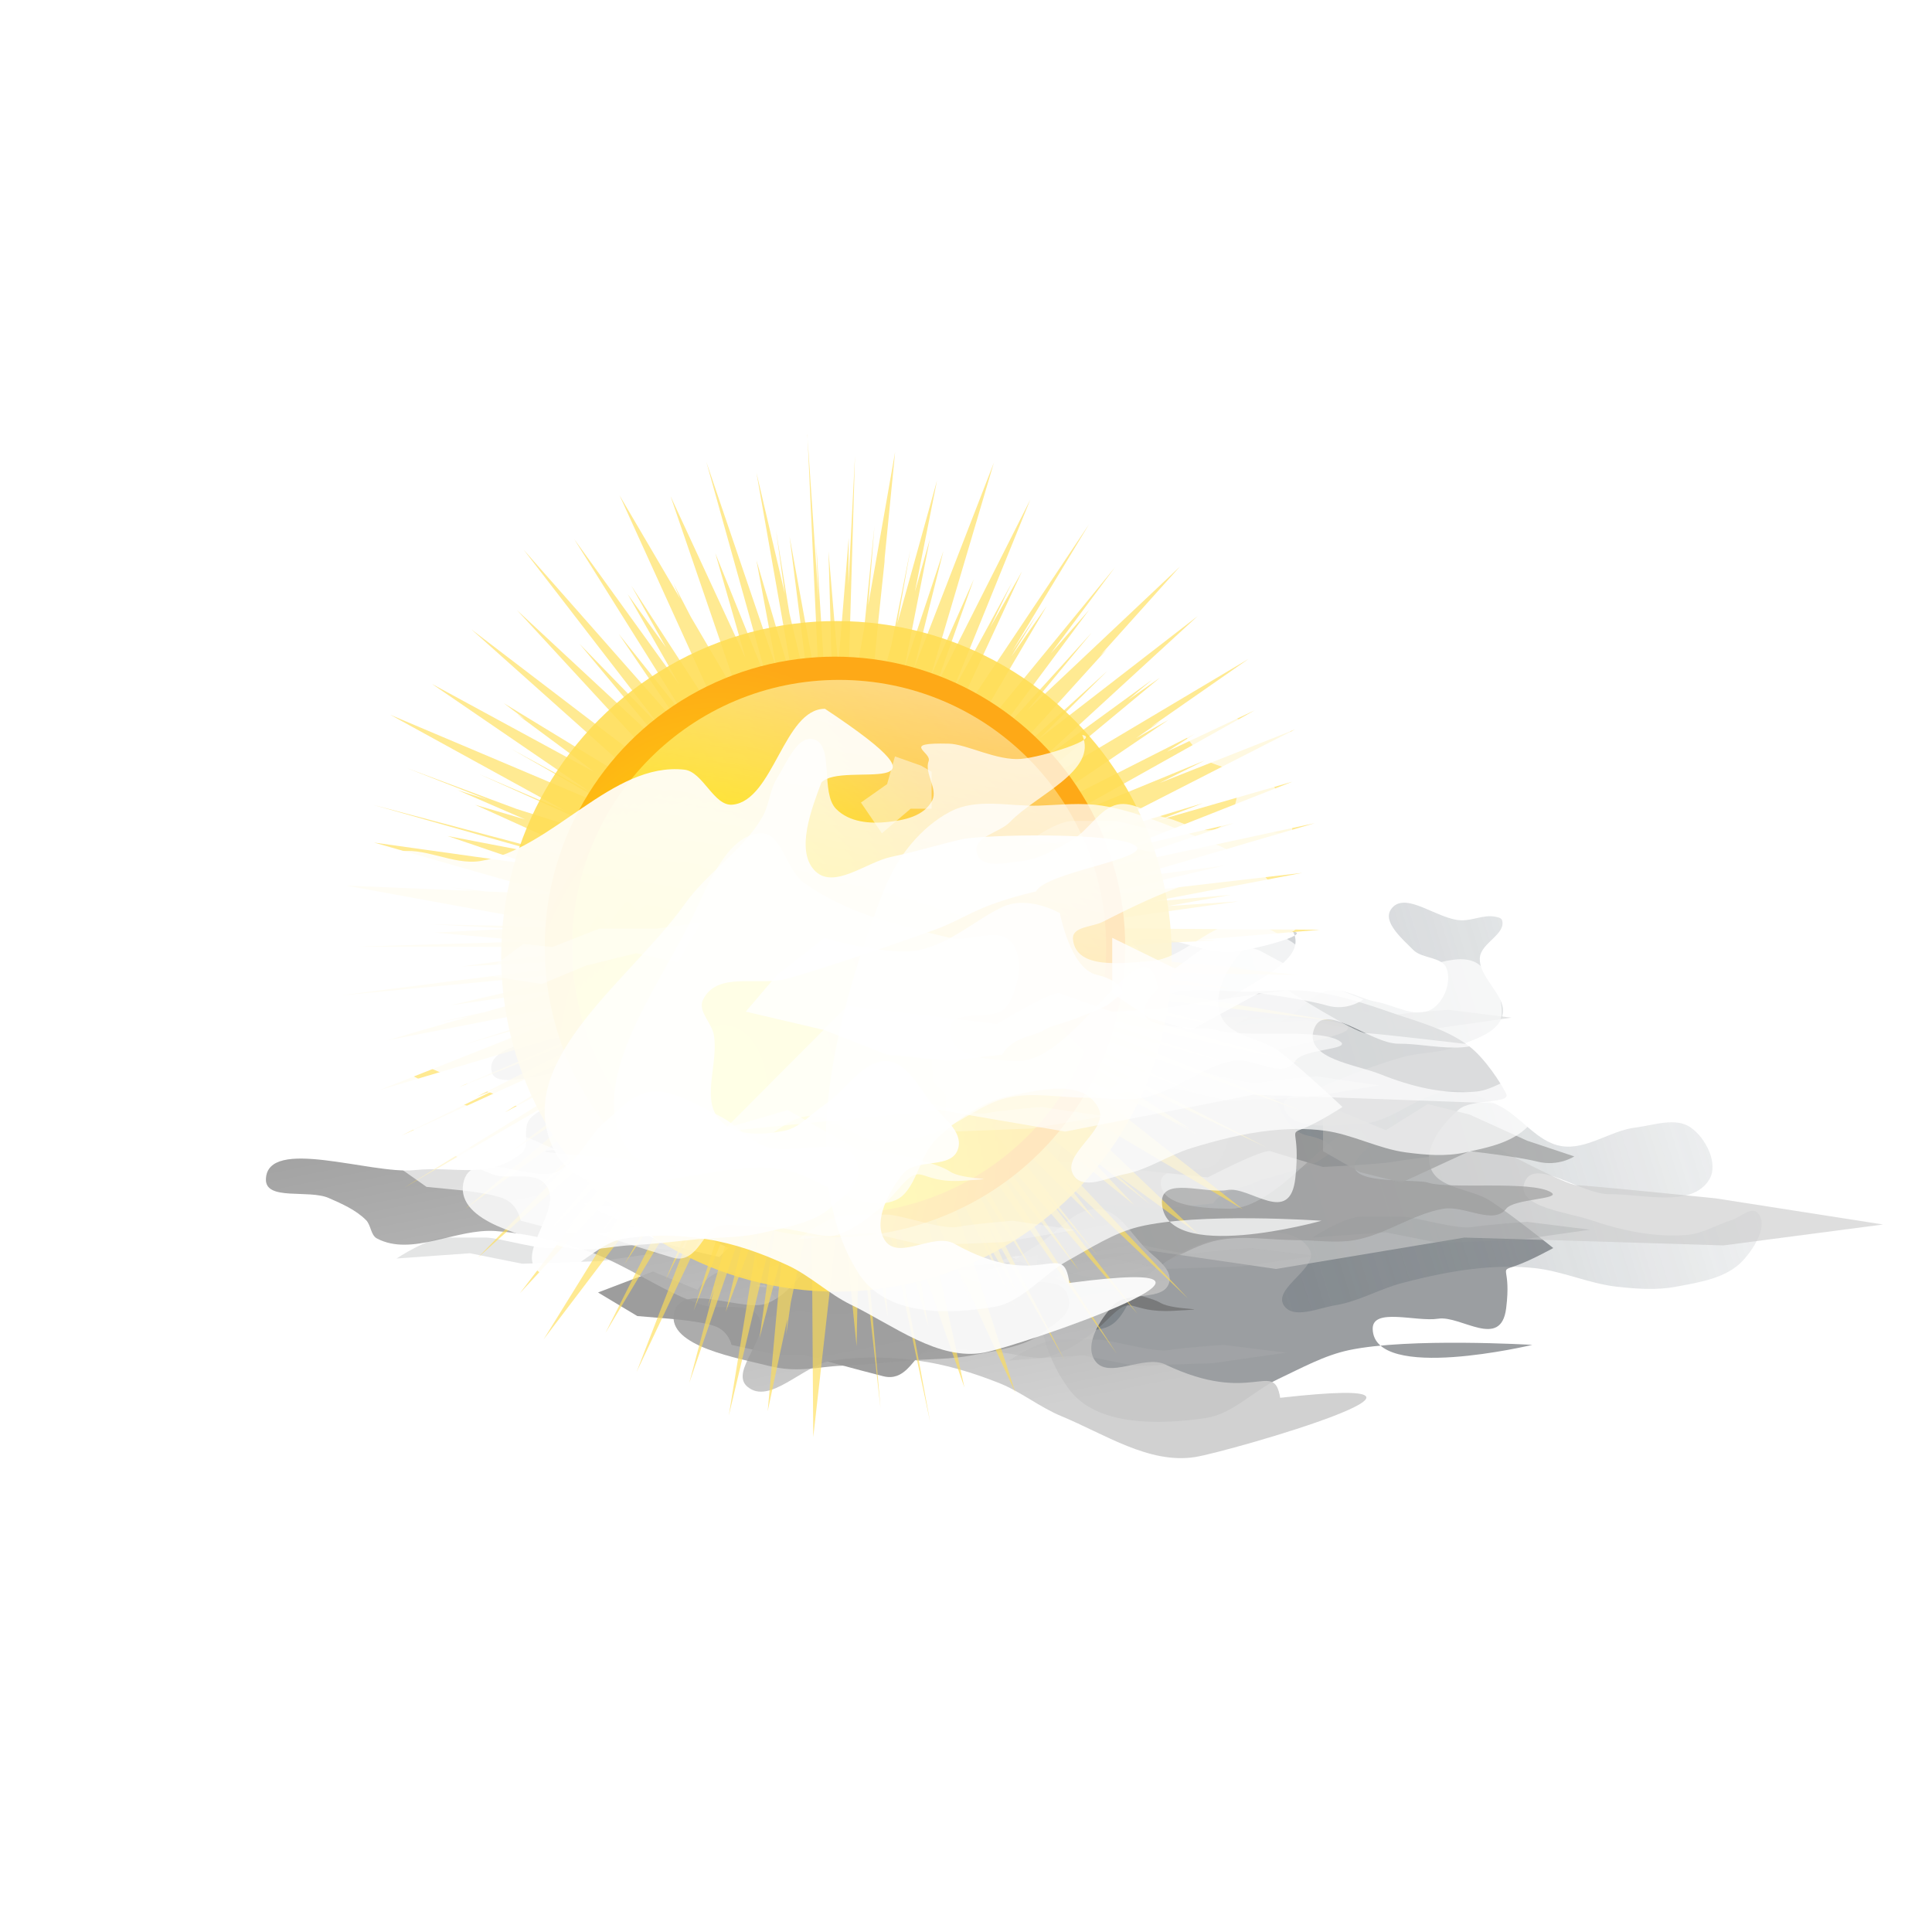 <?xml version="1.0" encoding="UTF-8" standalone="no"?>
<!-- Created with Inkscape (http://www.inkscape.org/) -->

<svg
   version="1.1"
   id="svg1"
   xml:space="preserve"
   width="110"
   height="110"
   xmlns:inkscape="http://www.inkscape.org/namespaces/inkscape"
   xmlns:sodipodi="http://sodipodi.sourceforge.net/DTD/sodipodi-0.dtd"
   xmlns:xlink="http://www.w3.org/1999/xlink"
   xmlns="http://www.w3.org/2000/svg"
   xmlns:svg="http://www.w3.org/2000/svg"><defs
     id="defs1"><filter
       id="filter6242"
       height="1.211"
       width="1.176"
       color-interpolation-filters="sRGB"
       y="-0.105"
       x="-0.088"
       inkscape:collect="always"><feGaussianBlur
         id="feGaussianBlur6244"
         stdDeviation="1.831"
         inkscape:collect="always" /></filter><linearGradient
       inkscape:collect="always"
       xlink:href="#linearGradient11195"
       id="linearGradient3945"
       gradientUnits="userSpaceOnUse"
       gradientTransform="translate(89.602,-96.747)"
       x1="-788.48"
       y1="502.75"
       x2="-652.09"
       y2="460.25" /><linearGradient
       id="linearGradient11195"
       y2="460.25"
       gradientUnits="userSpaceOnUse"
       x2="-652.09"
       gradientTransform="translate(89.602,-96.747)"
       y1="502.75"
       x1="-788.48"
       inkscape:collect="always"><stop
         id="stop4166"
         style="stop-color:#57646d"
         offset="0" /><stop
         id="stop4168"
         style="stop-color:#57646d;stop-opacity:0"
         offset="1" /></linearGradient><filter
       id="filter4184"
       inkscape:collect="always"
       color-interpolation-filters="sRGB"
       x="-0.026"
       y="-0.06"
       width="1.051"
       height="1.121"><feGaussianBlur
         id="feGaussianBlur4186"
         stdDeviation="1.037"
         inkscape:collect="always" /></filter><filter
       id="filter6014"
       height="1.365"
       width="1.13"
       color-interpolation-filters="sRGB"
       y="-0.183"
       x="-0.065"
       inkscape:collect="always"><feGaussianBlur
         id="feGaussianBlur6016"
         stdDeviation="0.987"
         inkscape:collect="always" /></filter><filter
       id="filter6032"
       height="1.274"
       width="1.058"
       color-interpolation-filters="sRGB"
       y="-0.137"
       x="-0.029"
       inkscape:collect="always"><feGaussianBlur
         id="feGaussianBlur6034"
         stdDeviation="0.697"
         inkscape:collect="always" /></filter><filter
       id="filter6268"
       height="1.64"
       width="1.081"
       color-interpolation-filters="sRGB"
       y="-0.32"
       x="-0.041"
       inkscape:collect="always"><feGaussianBlur
         id="feGaussianBlur6270"
         stdDeviation="1.549"
         inkscape:collect="always" /></filter><filter
       id="filter4261"
       height="1.287"
       width="1.112"
       color-interpolation-filters="sRGB"
       y="-0.144"
       x="-0.056"
       inkscape:collect="always"><feGaussianBlur
         id="feGaussianBlur4263"
         stdDeviation="1.635"
         inkscape:collect="always" /></filter><linearGradient
       inkscape:collect="always"
       xlink:href="#linearGradient11197"
       id="linearGradient3947"
       gradientUnits="userSpaceOnUse"
       gradientTransform="translate(401.03,131.82)"
       x1="-1055.3"
       y1="282.49"
       x2="-1066.5"
       y2="226.34" /><linearGradient
       id="linearGradient11197"
       y2="226.34"
       gradientUnits="userSpaceOnUse"
       x2="-1066.5"
       gradientTransform="translate(401.03,131.82)"
       y1="282.49"
       x1="-1055.3"
       inkscape:collect="always"><stop
         id="stop5874"
         style="stop-color:#ccc"
         offset="0" /><stop
         id="stop5876"
         style="stop-color:gray"
         offset="1" /></linearGradient><filter
       id="filter4210"
       inkscape:collect="always"
       color-interpolation-filters="sRGB"
       x="-0.043"
       y="-0.085"
       width="1.085"
       height="1.171"><feGaussianBlur
         id="feGaussianBlur4212"
         stdDeviation="1.886"
         inkscape:collect="always" /></filter><filter
       id="filter4331"
       height="1.709"
       width="1.241"
       color-interpolation-filters="sRGB"
       y="-0.354"
       x="-0.121"
       inkscape:collect="always"><feGaussianBlur
         id="feGaussianBlur4333"
         stdDeviation="1.919"
         inkscape:collect="always" /></filter><filter
       id="filter5968"
       height="1.857"
       width="1.268"
       color-interpolation-filters="sRGB"
       y="-0.428"
       x="-0.134"
       inkscape:collect="always"><feGaussianBlur
         id="feGaussianBlur5970"
         stdDeviation="1.352"
         inkscape:collect="always" /></filter><filter
       id="filter6074"
       height="1.696"
       width="1.066"
       color-interpolation-filters="sRGB"
       y="-0.348"
       x="-0.033"
       inkscape:collect="always"><feGaussianBlur
         id="feGaussianBlur6076"
         stdDeviation="0.366"
         inkscape:collect="always" /></filter><filter
       id="filter6192"
       height="1.599"
       width="1.555"
       color-interpolation-filters="sRGB"
       y="-0.3"
       x="-0.277"
       inkscape:collect="always"><feGaussianBlur
         id="feGaussianBlur6194"
         stdDeviation="0.788"
         inkscape:collect="always" /></filter><filter
       id="filter1"
       height="1.696"
       width="1.066"
       color-interpolation-filters="sRGB"
       y="-0.348"
       x="-0.033"
       inkscape:collect="always"><feGaussianBlur
         id="feGaussianBlur1"
         stdDeviation="0.366"
         inkscape:collect="always" /></filter><filter
       id="filter2"
       height="1.696"
       width="1.066"
       color-interpolation-filters="sRGB"
       y="-0.348"
       x="-0.033"
       inkscape:collect="always"><feGaussianBlur
         id="feGaussianBlur2"
         stdDeviation="0.366"
         inkscape:collect="always" /></filter><filter
       id="filter3"
       height="1.696"
       width="1.066"
       color-interpolation-filters="sRGB"
       y="-0.348"
       x="-0.033"
       inkscape:collect="always"><feGaussianBlur
         id="feGaussianBlur3"
         stdDeviation="0.366"
         inkscape:collect="always" /></filter><filter
       id="filter4"
       height="1.696"
       width="1.066"
       color-interpolation-filters="sRGB"
       y="-0.348"
       x="-0.033"
       inkscape:collect="always"><feGaussianBlur
         id="feGaussianBlur4"
         stdDeviation="0.366"
         inkscape:collect="always" /></filter><filter
       id="filter6354"
       height="1.936"
       width="1.223"
       color-interpolation-filters="sRGB"
       y="-0.468"
       x="-0.111"
       inkscape:collect="always"><feGaussianBlur
         id="feGaussianBlur6356"
         stdDeviation="0.985"
         inkscape:collect="always" /></filter><filter
       id="filter3946"
       inkscape:collect="always"
       color-interpolation-filters="sRGB"
       x="-0.012"
       y="-0.012"
       width="1.024"
       height="1.024"><feGaussianBlur
         id="feGaussianBlur3948"
         stdDeviation="0.98"
         inkscape:collect="always" /></filter><filter
       id="filter6874"
       inkscape:collect="always"
       color-interpolation-filters="sRGB"
       x="-0.072"
       y="-0.072"
       width="1.144"
       height="1.144"><feGaussianBlur
         id="feGaussianBlur6876"
         stdDeviation="3.03"
         inkscape:collect="always" /></filter><radialGradient
       id="radialGradient3888"
       xlink:href="#radialGradient11229"
       gradientUnits="userSpaceOnUse"
       cy="341.26"
       cx="115.06"
       gradientTransform="matrix(0.999,-0.039,0.057,1.467,-19.219,-154.83)"
       r="50.508"
       inkscape:collect="always" /><radialGradient
       id="radialGradient11229"
       gradientUnits="userSpaceOnUse"
       cy="341.26"
       cx="115.06"
       gradientTransform="matrix(0.999,-0.039,0.057,1.467,-19.219,-154.83)"
       r="50.508"
       inkscape:collect="always"><stop
         id="stop3876"
         style="stop-color:yellow"
         offset="0" /><stop
         id="stop3874"
         style="stop-color:#fea917"
         offset="1" /></radialGradient><linearGradient
       id="linearGradient3890"
       y2="268.06"
       xlink:href="#linearGradient11231"
       gradientUnits="userSpaceOnUse"
       x2="183.11"
       y1="386.07"
       x1="63.077"
       inkscape:collect="always" /><linearGradient
       id="linearGradient11231"
       y2="268.06"
       gradientUnits="userSpaceOnUse"
       y1="386.07"
       x2="183.11"
       x1="63.077"
       inkscape:collect="always"><stop
         id="stop3884"
         style="stop-color:yellow"
         offset="0" /><stop
         id="stop3886"
         style="stop-color:yellow;stop-opacity:0"
         offset="1" /></linearGradient><filter
       id="filter3868"
       inkscape:collect="always"
       color-interpolation-filters="sRGB"
       x="-0.048"
       y="-0.048"
       width="1.096"
       height="1.096"><feGaussianBlur
         id="feGaussianBlur3870"
         stdDeviation="2.02"
         inkscape:collect="always" /></filter><linearGradient
       id="linearGradient11233"
       y2="313.87"
       xlink:href="#linearGradient9382"
       gradientUnits="userSpaceOnUse"
       x2="124.3"
       y1="208.28"
       x1="142.85"
       inkscape:collect="always" /><linearGradient
       id="linearGradient9382"
       inkscape:collect="always"><stop
         id="stop9384"
         style="stop-color:white"
         offset="0" /><stop
         id="stop9386"
         style="stop-color:white;stop-opacity:0"
         offset="1" /></linearGradient><filter
       id="filter5"
       height="1.211"
       width="1.176"
       color-interpolation-filters="sRGB"
       y="-0.105"
       x="-0.088"
       inkscape:collect="always"><feGaussianBlur
         id="feGaussianBlur5"
         stdDeviation="1.831"
         inkscape:collect="always" /></filter><filter
       id="filter6"
       inkscape:collect="always"
       color-interpolation-filters="sRGB"
       x="-0.026"
       y="-0.06"
       width="1.051"
       height="1.121"><feGaussianBlur
         id="feGaussianBlur6"
         stdDeviation="1.037"
         inkscape:collect="always" /></filter><filter
       id="filter7"
       height="1.365"
       width="1.13"
       color-interpolation-filters="sRGB"
       y="-0.183"
       x="-0.065"
       inkscape:collect="always"><feGaussianBlur
         id="feGaussianBlur7"
         stdDeviation="0.987"
         inkscape:collect="always" /></filter><filter
       id="filter8"
       height="1.274"
       width="1.058"
       color-interpolation-filters="sRGB"
       y="-0.137"
       x="-0.029"
       inkscape:collect="always"><feGaussianBlur
         id="feGaussianBlur8"
         stdDeviation="0.697"
         inkscape:collect="always" /></filter><filter
       id="filter9"
       height="1.64"
       width="1.081"
       color-interpolation-filters="sRGB"
       y="-0.32"
       x="-0.041"
       inkscape:collect="always"><feGaussianBlur
         id="feGaussianBlur9"
         stdDeviation="1.549"
         inkscape:collect="always" /></filter><filter
       id="filter10"
       height="1.287"
       width="1.112"
       color-interpolation-filters="sRGB"
       y="-0.144"
       x="-0.056"
       inkscape:collect="always"><feGaussianBlur
         id="feGaussianBlur10"
         stdDeviation="1.635"
         inkscape:collect="always" /></filter><filter
       id="filter11"
       inkscape:collect="always"
       color-interpolation-filters="sRGB"
       x="-0.043"
       y="-0.085"
       width="1.085"
       height="1.171"><feGaussianBlur
         id="feGaussianBlur11"
         stdDeviation="1.886"
         inkscape:collect="always" /></filter><filter
       id="filter12"
       height="1.709"
       width="1.241"
       color-interpolation-filters="sRGB"
       y="-0.354"
       x="-0.121"
       inkscape:collect="always"><feGaussianBlur
         id="feGaussianBlur12"
         stdDeviation="1.919"
         inkscape:collect="always" /></filter><filter
       id="filter13"
       height="1.857"
       width="1.268"
       color-interpolation-filters="sRGB"
       y="-0.428"
       x="-0.134"
       inkscape:collect="always"><feGaussianBlur
         id="feGaussianBlur13"
         stdDeviation="1.352"
         inkscape:collect="always" /></filter><filter
       id="filter14"
       height="1.696"
       width="1.066"
       color-interpolation-filters="sRGB"
       y="-0.348"
       x="-0.033"
       inkscape:collect="always"><feGaussianBlur
         id="feGaussianBlur14"
         stdDeviation="0.366"
         inkscape:collect="always" /></filter><filter
       id="filter15"
       height="1.599"
       width="1.555"
       color-interpolation-filters="sRGB"
       y="-0.3"
       x="-0.277"
       inkscape:collect="always"><feGaussianBlur
         id="feGaussianBlur15"
         stdDeviation="0.788"
         inkscape:collect="always" /></filter><filter
       id="filter16"
       height="1.696"
       width="1.066"
       color-interpolation-filters="sRGB"
       y="-0.348"
       x="-0.033"
       inkscape:collect="always"><feGaussianBlur
         id="feGaussianBlur16"
         stdDeviation="0.366"
         inkscape:collect="always" /></filter><filter
       id="filter17"
       height="1.696"
       width="1.066"
       color-interpolation-filters="sRGB"
       y="-0.348"
       x="-0.033"
       inkscape:collect="always"><feGaussianBlur
         id="feGaussianBlur17"
         stdDeviation="0.366"
         inkscape:collect="always" /></filter><filter
       id="filter18"
       height="1.696"
       width="1.066"
       color-interpolation-filters="sRGB"
       y="-0.348"
       x="-0.033"
       inkscape:collect="always"><feGaussianBlur
         id="feGaussianBlur18"
         stdDeviation="0.366"
         inkscape:collect="always" /></filter><filter
       id="filter19"
       height="1.696"
       width="1.066"
       color-interpolation-filters="sRGB"
       y="-0.348"
       x="-0.033"
       inkscape:collect="always"><feGaussianBlur
         id="feGaussianBlur19"
         stdDeviation="0.366"
         inkscape:collect="always" /></filter><filter
       id="filter20"
       height="1.936"
       width="1.223"
       color-interpolation-filters="sRGB"
       y="-0.468"
       x="-0.111"
       inkscape:collect="always"><feGaussianBlur
         id="feGaussianBlur20"
         stdDeviation="0.985"
         inkscape:collect="always" /></filter></defs><sodipodi:namedview
     id="namedview1"
     pagecolor="#ffffff"
     bordercolor="#999999"
     borderopacity="1"
     inkscape:showpageshadow="2"
     inkscape:pageopacity="0"
     inkscape:pagecheckerboard="0"
     inkscape:deskcolor="#d1d1d1" /><inkscape:clipboard
     style="font-variation-settings:normal;opacity:1;vector-effect:none;fill:#000000;fill-opacity:1;stroke-width:1;stroke-linecap:butt;stroke-linejoin:miter;stroke-miterlimit:4;stroke-dasharray:none;stroke-dashoffset:0;stroke-opacity:1;-inkscape-stroke:none;stop-color:#000000;stop-opacity:1"
     min="415.163,272.132"
     max="525.163,382.132"
     geom-min="415.163,272.132"
     geom-max="525.163,382.132" /><g
     id="layer1"
     transform="translate(-403.72,-258.78)"><g
       id="cloudy"><rect
         id="rect6731"
         style="color:#000000;opacity:0;stroke-width:6.8"
         height="110"
         width="110"
         y="258.78"
         x="403.72" /><g
         id="g5876"
         transform="matrix(0.59,0,0,0.59,359.3,58.973)"><g
           id="g5758"
           transform="translate(818.14,62.571)"><path
             id="path5760"
             inkscape:connector-curvature="0"
             sodipodi:nodetypes="aaaacaasscaaasaaaaaaa"
             style="opacity:0.85;fill:#76797e;filter:url(#filter6242)"
             d="m -639.68,410.16 c 2.676,3.585 8.703,3.41 13.132,2.778 2.647,-0.378 4.651,-2.651 7.071,-3.788 2.221,-1.044 4.417,-2.272 6.819,-2.778 5.768,-1.216 17.678,-0.505 17.678,-0.505 0,0 -15.248,3.642 -15.405,-1.515 -0.065,-2.13 4.208,-0.68 6.314,-1.01 2.188,-0.343 6.061,3.03 6.566,-1.01 0.505,-4.041 -0.758,-3.535 0.758,-4.041 1.515,-0.505 3.788,-1.768 3.788,-1.768 0,0 -3.947,-3.164 -6.061,-4.546 -1.861,-1.217 -5.159,-1.156 -5.808,-3.283 -0.605,-1.98 1.214,-4.199 2.778,-5.556 1.207,-1.046 5.051,-0.505 4.546,-1.515 -0.505,-1.01 -2.018,-3.37 -3.535,-4.546 -2.175,-1.686 -4.977,-2.379 -7.576,-3.283 -2.469,-0.859 -4.985,-1.681 -7.576,-2.02 -2.003,-0.263 -4.042,-0.059 -6.061,0 -2.866,0.084 -5.971,-0.669 -8.586,0.505 -2.715,1.219 -5.066,3.611 -6.313,6.313 -4.426,9.584 -8.84,23.108 -2.525,31.567 z" /><path
             id="path5762"
             inkscape:connector-curvature="0"
             sodipodi:nodetypes="aaaaaaaasacaaaaaaaaaaaaaaaaaaaaaaaaaaaaaaaaaaaaaaaaaaaaaaa"
             style="opacity:0.85;fill:url(#linearGradient3945);filter:url(#filter4184)"
             d="m -656.47,379.9 c 2.21,-2.652 5.511,-4.321 7.5,-7.143 0.675,-0.958 0.74,-2.266 1.429,-3.214 0.941,-1.296 2.015,-3.594 3.571,-3.214 1.976,0.483 0.602,4.386 2.143,5.714 1.291,1.113 3.303,1.228 5,1.071 1.541,-0.142 3.5,-0.453 4.286,-1.786 0.547,-0.929 -0.792,-2.228 -0.357,-3.214 0.327,-0.741 -2.82,-1.535 1.964,-1.429 1.718,0.038 4.612,1.42 6.964,1.25 2.065,-0.149 7.767,-1.692 5.893,-1.964 1.547,2.943 -4.485,4.926 -6.964,7.143 -1.012,0.905 -3.547,1.184 -3.214,2.5 0.355,1.404 2.843,0.843 4.286,0.714 1.763,-0.157 3.418,-0.991 5,-1.786 1.534,-0.771 2.597,-2.549 4.286,-2.857 1.562,-0.285 3.08,0.788 4.643,1.071 1.772,0.322 3.816,1.648 5.357,0.714 1.192,-0.722 1.916,-2.623 1.429,-3.929 -0.429,-1.148 -2.351,-0.916 -3.214,-1.786 -1.051,-1.059 -3.002,-2.709 -2.143,-3.929 1.319,-1.872 4.496,1.019 6.786,1.071 1.078,0.025 2.153,-0.546 3.214,-0.357 0.262,0.047 0.64,0.102 0.714,0.357 0.388,1.333 -2.017,2.189 -2.143,3.571 -0.184,2.026 2.767,3.778 2.143,5.714 -0.527,1.634 -2.7,2.2 -4.286,2.857 -1.683,0.697 -3.606,0.572 -5.357,1.071 -2.934,0.838 -5.774,1.995 -8.572,3.214 -0.976,0.426 -2.979,0.371 -2.857,1.429 0.295,2.553 4.934,1.929 7.5,1.786 3.158,-0.177 5.766,-3.177 8.929,-3.214 1.506,-0.018 2.929,0.776 4.286,1.429 2.173,1.044 3.693,3.533 6.071,3.929 2.421,0.402 4.707,-1.486 7.143,-1.786 1.772,-0.218 3.897,-1.029 5.357,0 1.447,1.02 2.696,3.482 1.786,5 -1.672,2.786 -6.394,1.4 -9.643,1.429 -2.761,0.024 -7.35,-3.694 -8.214,-1.071 -0.767,2.328 4.109,2.777 6.429,3.571 2.963,1.014 6.165,1.693 9.286,1.429 1.5,-0.127 2.847,-0.984 4.286,-1.429 0.828,-0.256 1.893,-1.333 2.5,-0.714 1.133,1.157 -0.326,3.457 -1.429,4.643 -1.566,1.683 -4.169,2.076 -6.429,2.5 -1.872,0.351 -3.821,0.212 -5.714,0 -2.669,-0.299 -5.188,-1.486 -7.857,-1.786 -1.775,-0.199 -3.579,-0.168 -5.357,0 -2.534,0.239 -5.037,0.787 -7.5,1.429 -2.186,0.57 -4.199,1.781 -6.429,2.143 -1.645,0.267 -4.105,1.406 -5,0 -1.059,-1.662 3.453,-3.632 2.5,-5.357 -1.393,-2.52 -5.733,-1.558 -8.571,-1.071 -2.624,0.449 -5.08,1.889 -7.143,3.571 -1.643,1.34 -1.929,4.298 -3.929,5 -3.46,1.215 -7.095,-1.908 -10.714,-2.5 -7.435,-1.216 -19.236,4.647 -22.5,-2.143 -3.391,-7.053 7.848,-13.631 12.857,-19.643 z" /><path
             id="path5764"
             style="opacity:0.9;fill:#999999;filter:url(#filter6014)"
             inkscape:connector-curvature="0"
             d="m -650.54,388.69 7.576,1.515 6.061,2.02 6.061,0.505 5.051,-0.505 c 0,0 0.505,-1.01 2.525,-1.515 2.02,-0.505 1.01,-0.505 3.03,-1.01 2.02,-0.505 4.546,-1.515 4.546,-1.515 l 1.515,-1.01 c 0,0 0,-1.01 -2.525,-1.515 -2.525,-0.505 -3.535,-5.051 -3.535,-5.051 0,0 -3.03,-1.515 -5.556,-0.505 -2.525,1.01 -5.051,3.03 -8.081,3.535 -3.03,0.505 -9.091,-1.01 -9.091,-1.01 l -4.546,3.03 z" /><path
             id="path5766"
             style="opacity:0.8;fill:#666666;filter:url(#filter6032)"
             inkscape:connector-curvature="0"
             d="m -685.14,400.81 5.303,-2.02 4.293,1.768 c 0,0 1.01,-1.515 2.273,-1.768 1.263,-0.253 3.788,1.263 4.798,1.263 1.01,0 -5.556,0 3.03,0.505 8.586,0.505 8.334,1.515 8.081,0.253 -0.253,-1.263 -3.283,-4.041 0.758,-3.283 4.041,0.758 4.041,0.758 4.041,0.758 l 6.061,-1.515 6.819,3.283 3.03,0.253 c 0,0 4.546,0.758 5.808,1.515 1.263,0.758 5.808,0.505 1.263,0.758 -4.546,0.253 -3.788,-1.768 -6.314,0.758 -2.525,2.525 -5.303,3.788 -6.566,3.788 -1.263,0 -4.041,-0.758 -6.313,-0.758 -2.273,0 -4.041,-0.505 -5.051,0.253 -1.01,0.758 -1.768,2.778 -3.788,2.273 -2.02,-0.505 -7.576,-2.02 -7.576,-2.02 h -2.525 l -4.546,-1.01 c 0,0 -0.253,-1.263 -1.515,-1.768 -1.263,-0.505 -4.546,-0.758 -4.546,-0.758 l -3.03,-0.253 z" /><path
             id="path5768"
             style="opacity:0.8;fill:#cccccc;filter:url(#filter6268)"
             inkscape:connector-curvature="0"
             d="m -640.69,388.19 14.395,1.515 c 0,0 5.303,-2.778 6.061,-2.525 0.758,0.253 5.051,1.515 5.051,1.515 0,0 5.556,-0.253 6.819,-0.505 1.263,-0.253 10.102,-1.263 10.102,-1.263 0,0 6.566,3.535 7.576,3.535 1.01,0 13.385,1.263 13.385,1.263 l 16.162,2.525 -15.405,2.02 -16.415,-0.505 -8.586,-0.253 -18.183,3.03 -12.122,-1.768 -20.961,1.768 z" /><path
             id="path5770"
             inkscape:connector-curvature="0"
             sodipodi:nodetypes="cccccccccccccccccccccc"
             style="opacity:0.8;fill:#999999;filter:url(#filter4261)"
             d="m -662.15,399.8 c 2.264,3.141 7.82,0.759 11.617,0 2.146,-0.429 3.875,-2.42 6.061,-2.525 2.287,-0.11 4.287,1.793 6.566,2.02 1.684,0.168 3.407,-0.103 5.051,-0.505 2.642,-0.647 4.905,-2.516 7.576,-3.03 2.48,-0.478 5.051,0 7.576,0 1.852,0 3.731,0.313 5.556,0 2.992,-0.512 5.595,-2.518 8.586,-3.03 1.991,-0.341 4.844,1.613 6.061,0 0.738,-0.979 5.379,-0.91 4.347,-1.571 -1.864,-1.195 -9.819,-0.265 -11.923,-0.954 -1.358,-0.444 -10.389,0.506 -5.709,-3.388 -1.086,-6.283 -7.788,6.016 -13.484,5.913 -2.345,-0.042 -6.588,-0.181 -6.566,-2.525 0.018,-1.97 4.346,-0.465 5.556,-2.02 1.038,-1.336 1.587,-3.75 0.505,-5.051 -1.297,-1.558 -4.073,-0.108 -6.061,-0.505 -4.856,-0.97 -9.916,-1.965 -14.142,-4.546 -1.626,-0.993 -2.136,-4.073 -4.041,-4.041 -3.454,0.059 -5.306,4.607 -7.071,7.576 -3.265,5.492 -9.796,13 -6.061,18.183 z" /><path
             id="path5772"
             inkscape:connector-curvature="0"
             sodipodi:nodetypes="cssssssccsccccsscccssscscscsccssssccsscscssccccccccccccc"
             style="opacity:0.95;fill:url(#linearGradient3947);filter:url(#filter4210)"
             d="m -642.91,363.82 c -3.965,0.006 -4.956,7.538 -8.906,7.875 -1.811,0.154 -2.847,-2.705 -4.656,-2.875 -6.978,-0.654 -12.715,6.529 -19.656,7.5 -2.722,0.381 -5.492,-1.255 -8.188,-0.719 -3.29,0.655 -11.877,0.683 -11.08,3.942 0.565,2.313 8.562,-1.56 9.268,0.714 0.686,2.208 -4.395,2.021 -5.688,3.938 -0.614,0.91 0.147,2.513 -0.719,3.188 -3.288,2.562 -6.21,1.199 -10.357,1.621 -4.137,0.42 -14.185,-3.277 -14.299,0.879 -0.058,2.109 4.131,0.965 6.063,1.812 1.271,0.558 2.612,1.143 3.594,2.125 0.491,0.491 0.448,1.458 1.062,1.781 3.379,1.776 7.63,-0.991 11.438,-0.719 2.911,0.208 5.794,0.889 8.562,1.812 3.991,1.331 7.441,4.029 11.438,5.344 1.73,0.569 4.303,-0.432 5.344,1.062 1.309,1.879 -2.79,5.278 -1.062,6.781 2.159,1.879 5.388,-2.079 8.219,-2.5 2.708,-0.403 5.505,-0.363 8.219,0 2.691,0.36 5.319,1.158 7.844,2.156 2.13,0.842 3.946,2.345 6.062,3.219 4.142,1.711 8.448,4.632 12.875,3.938 3.295,-0.517 29.652,-8.142 8.219,-5.719 -0.622,-3.792 -2.662,0.815 -11.094,-3.219 -2.043,-0.977 -5.506,1.497 -6.781,-0.375 -1.06,-1.555 0.49,-3.974 1.781,-5.344 1.319,-1.399 4.825,-0.313 5.375,-2.156 0.415,-1.393 -1.517,-2.493 -2.5,-3.562 -1.259,-1.369 -2.428,-3.411 -4.281,-3.562 -2.34,-0.191 -4.051,2.405 -6.094,3.562 -1.298,0.735 -2.435,1.908 -3.906,2.156 -2.142,0.361 -4.99,0.526 -6.437,-1.094 -1.509,-1.689 0.088,-4.564 -0.375,-6.781 -0.208,-0.996 -1.549,-1.951 -1.063,-2.844 1.341,-2.46 5.5,-1.103 8.219,-1.781 4.681,-1.168 9.319,-2.544 13.938,-3.938 3.352,-1.011 3.941,-1.986 10,-3.219 0.922,-1.57 11.124,-2.709 9.621,-3.737 -1.697,-1.159 -14.759,-0.935 -16.777,-0.545 -2.269,0.439 -4.505,1.036 -6.781,1.438 -2.487,0.439 -5.677,2.81 -7.5,1.062 -1.727,-1.656 -0.249,-4.968 0.719,-7.156 1.99,-1.869 14.251,1.8 0.344,-6.062 z m -43.562,28.406 3.938,0.531 4.812,1.781 2.844,0.906 2.344,1.062 -0.906,0.875 -2.312,-0.531 -3.406,-0.875 -2.656,-1.625 -3.594,-1.594 z" /><path
             id="path5774"
             inkscape:connector-curvature="0"
             sodipodi:nodetypes="zzzzzzzzzzzzz"
             style="opacity:0.9;fill:#999999;filter:url(#filter4331)"
             d="m -668.72,407.88 c 2.819,0.73 4.797,0.087 7.071,0 2.274,-0.087 4.462,-0.336 6.566,-0.505 2.104,-0.169 3.942,-0.096 6.061,-0.505 2.119,-0.409 5.029,-0.839 6.566,-2.02 1.537,-1.182 3.493,-2.026 2.525,-4.041 -0.967,-2.015 -6.39,-0.302 -8.586,-1.01 -2.196,-0.709 -2.695,-1.737 -4.546,-2.525 -1.851,-0.789 -4.565,-2.23 -6.566,-2.02 -2.001,0.209 -3.012,1.438 -4.546,2.525 -1.534,1.088 -2.227,3.009 -4.546,4.041 -2.319,1.032 -8.45,-2.184 -9.091,1.01 -0.642,3.194 6.273,4.32 9.091,5.051 z" /><path
             id="path5776"
             style="opacity:0.9;fill:#a6a7a7;filter:url(#filter5968)"
             inkscape:connector-curvature="0"
             d="m -615.18,382.63 6.061,2.525 4.041,-2.525 4.041,1.01 5.556,2.525 4.546,1.515 c 0,0 -1.515,1.01 -3.535,0.505 -2.02,-0.505 -6.566,-1.01 -6.566,-1.01 l -6.566,3.03 -4.041,-1.01 -3.535,-2.02 z" /><path
             id="path5778"
             style="opacity:0.5;fill:#b3b3b3;filter:url(#filter6074)"
             inkscape:connector-curvature="0"
             d="m -642.71,398.04 7.071,-0.505 5.051,1.01 7.576,-0.253 7.071,-1.01 -6.061,-0.758 c 0,0 -3.788,0.253 -5.303,0.505 -1.515,0.253 -5.556,-1.01 -6.819,-1.01 h -3.788 c -1.768,0 -4.798,2.02 -4.798,2.02 z" /><path
             id="path5780"
             style="opacity:0.673;fill:#9c9ea0;filter:url(#filter6192)"
             inkscape:connector-curvature="0"
             d="m -639.43,371.52 2.525,-1.515 0.758,-2.273 2.525,0.758 1.01,0.505 v 3.03 h -2.02 l -2.778,2.02 z" /><path
             id="path5782"
             d="m -616.19,395.51 7.071,-0.505 5.051,1.01 7.576,-0.253 7.071,-1.01 -6.061,-0.758 c 0,0 -3.788,0.253 -5.303,0.505 -1.515,0.253 -5.556,-1.01 -6.819,-1.01 h -3.788 c -1.768,0 -4.798,2.02 -4.798,2.02 z"
             style="opacity:0.5;fill:#959798;filter:url(#filter6074)"
             inkscape:connector-curvature="0" /><path
             id="path5784"
             style="opacity:0.5;fill:#959798;filter:url(#filter6074)"
             inkscape:connector-curvature="0"
             d="m -623.77,375.05 7.071,-0.505 5.051,1.01 7.576,-0.253 7.071,-1.01 -6.061,-0.758 c 0,0 -3.788,0.253 -5.303,0.505 -1.515,0.253 -5.556,-1.01 -6.819,-1.01 h -3.788 c -1.768,0 -4.798,2.02 -4.798,2.02 z" /><path
             id="path5786"
             d="m -645.49,407.38 7.071,-0.505 5.051,1.01 7.576,-0.253 7.071,-1.01 -6.061,-0.758 c 0,0 -3.788,0.253 -5.303,0.505 -1.515,0.253 -5.556,-1.01 -6.819,-1.01 h -3.788 c -1.768,0 -4.798,2.02 -4.798,2.02 z"
             style="opacity:0.5;fill:#b3b3b3;filter:url(#filter6074)"
             inkscape:connector-curvature="0" /><path
             id="path5788"
             style="opacity:0.5;fill:#959798;filter:url(#filter6074)"
             inkscape:connector-curvature="0"
             d="m -704.58,397.53 7.071,-0.505 5.051,1.01 7.576,-0.253 7.071,-1.01 -6.061,-0.758 c 0,0 -3.788,0.253 -5.303,0.505 -1.515,0.253 -5.556,-1.01 -6.819,-1.01 h -3.788 c -1.768,0 -4.798,2.02 -4.798,2.02 z" /><path
             id="path5790"
             style="opacity:0.6;fill:#808080;filter:url(#filter6354)"
             inkscape:connector-curvature="0"
             d="m -676.04,385.66 4.041,-2.525 2.778,0.253 4.546,-1.515 h 5.556 l 4.293,-0.505 -2.273,3.283 -4.041,-0.758 -4.798,1.01 -4.293,1.515 z" /></g><g
           id="g5798"
           transform="matrix(0.711,0,0,0.711,86.292,258.79)"><path
             id="path5800"
             style="color:#000000;opacity:0.8;fill:#ffdd55;filter:url(#filter3946)"
             inkscape:connector-curvature="0"
             transform="matrix(0.692,0,0,0.692,6.747,-72.605)"
             d="m 126.25,352.5 2.406,52.281 -5.91,-32.28 4.156,32.812 -4.188,-17.781 -2.625,-16.219 1.719,12.344 -5.562,-23.719 7.594,43.031 -7.594,-25.844 3.969,21.312 -13.781,-40.562 12.281,44 -10.531,-26.125 5.938,20.625 -14.719,-31.812 13.906,40.594 -9.938,-16.938 -3.406,-6.562 1.344,3.031 -11.906,-20.281 21.281,46.781 -0.969,-1.344 -18,-27.719 6.782,12.1 -7.5,-10.44 10.19,17.84 -20.69,-28.65 22.31,35.59 -13.56,-16.97 13.75,20.22 -32.406,-36.75 26.812,34.75 -15.844,-16.281 17.656,21.188 -29.938,-27.812 32.5,35.25 -12.5,-9.375 -28.938,-22.094 37.375,33.375 -31.031,-18.906 4.188,3.156 -1.531,-0.938 10.375,7.688 4.812,3.656 -31.938,-17.344 31.062,21.25 -15.5,-8.5 18.75,10.719 2.156,1.469 -44.625,-18.875 34.469,18.938 -17,-7.281 20.594,9.25 7.625,4.188 -20.906,-6.625 -21.406,-7.969 15.719,6.156 -5.875,-1.875 13.25,5.75 -9.812,-2.875 27.377,12.41 -2.094,-0.41 -45.219,-11.97 36.062,10.219 -21.531,-4.125 16.375,5.594 -30.812,-4.31 15.688,4.469 -0.625,-0.094 0.719,0.125 19.75,5.656 -13.594,-0.562 -7.156,-0.844 5,0.75 -25.25,-1.062 43.188,7.906 -3.125,0.156 -23.781,-0.469 16.469,0.844 -15.406,0.781 19.219,1.719 -34.312,1.031 46.938,0.094 0.938,0.094 -27.438,3.688 32.625,-1.531 -30.347,3.91 -4.344,0.53 -21.906,2.81 50.469,-4.812 -28.812,6.75 22.719,-3.281 -15.656,4.531 -9.5,2.125 6.312,-1.219 -16.312,4.719 45.28,-8.81 -30.375,9.69 22.187,-6.41 -38.531,15.28 46.219,-13.75 -30.625,13.16 33.094,-13.16 -29.5,15 4.344,-1.75 -19.188,9.406 31.188,-14.219 13.156,-5.312 -24,14.938 30.062,-15.938 -49.812,30.719 48.312,-28 -27.625,21.156 19.625,-13 -17.469,14.812 -3.125,2.344 2.125,-1.5 -9.938,8.406 41.25,-30.344 -26.692,25.97 6.625,-5.312 -18.656,19.188 32.031,-28.719 7.656,-6.812 -24.969,29.5 13.625,-13.28 -4.25,5.531 -6.031,7.469 1.844,-2 -11.688,15.312 31.25,-33.781 -1.031,1.656 -13.75,19.531 6.656,-8.16 -18.5,29.844 29.625,-39.031 -13.75,24.25 12.469,-18.625 -16.188,32.094 22.406,-37.344 3,-4.844 -13.594,31.719 5.219,-10.094 -10.938,28.25 22.375,-47.156 -11.156,35.062 8.469,-21.125 -1.125,4.281 -4.594,16.094 1.219,-3.312 -4.844,18.281 12.656,-36.875 -5.5,22.938 6.938,-18.594 -6.344,38.938 9.438,-39.625 -3.406,24.406 4.406,-16.562 -2.812,30.938 3.844,-18.062 -0.219,3.094 0.906,-6.375 4.094,-19.25 0.312,45.688 5.438,-48.25 3.062,30.406 0.5,-25.156 4.188,37.25 -3.969,-46.062 5.375,28.062 -1.875,-27.406 10.219,48.219 -8.781,-47.5 8.406,28.656 -2.688,-16.125 9.781,28.188 -8.688,-39.562 6.688,14.531 3.469,9 -2.031,-5.906 10.562,22.938 -14.625,-45.25 2.219,3.844 12.312,24.562 -7.125,-15.594 7.656,13.219 -6.188,-14.438 15.375,27.25 -21.125,-40.844 15.594,24.562 -21.094,-37.594 36.875,52.656 -26.125,-40.344 18.719,23.969 -17.25,-24.75 28.72,33.26 -19.19,-24.79 11.31,13.35 -22.81,-28.97 22.375,22 -5.875,-7.531 24.062,22.906 -35.75,-37.938 -1.688,-2.188 26.938,21.844 -9.781,-10.344 13.031,10.312 -7.031,-6.188 16.312,11.906 -27.43,-26.28 36.219,21.438 -34.75,-27.344 18.438,8.719 7.219,3.875 -4.312,-2.5 2.844,1.344 -20.156,-13.031 35.438,16.844 -41,-21.156 27.969,10.719 -38.188,-16.594 -3.844,-2.5 25.438,9.188 17.25,6.312 -2.094,-0.844 22.062,7.969 -44.781,-17.844 30.188,8.312 -32.188,-10.406 46.344,10.312 -15.906,-4.281 -24.938,-7.344 21.781,3.562 -25,-6.406 50.281,6.188 -49.656,-8.344 29.031,1.875 -19.938,-3.094 33.188,0.469 -14.03,-1.44 4.688,0.125 -11.469,-0.844 -24.562,-2.562 19.062,-1.562 11.5,-0.5 -4.062,-0.125 23.281,-1.938 -53.188,-0.344 37.125,-5.219 -13.781,0.906 12.312,-2.188 -15.594,1.344 29.625,-5.656 -42.594,4.938 27.438,-6.406 -19.344,2.562 36.938,-10.844 -43.812,9.438 27.906,-9.438 -22.406,5.25 33.906,-13.375 -26.281,7.562 8.812,-3.375 -24.969,7.531 42.969,-21.969 -26.562,10.5 8.844,-4.406 -28.844,11.844 0.344,-0.219 38.312,-21.469 -17.188,8.094 5.5,-3.5 -25.125,12.719 -9.25,4.344 29.156,-19.781 -6.375,3.594 4.844,-3.344 -2,1.188 19.25,-13.406 -45.688,27.188 28.312,-23.5 -6.281,4.375 4.719,-3.969 -22.531,16.406 31.5,-28.906 -31.219,24.156 13.5,-13.406 -22.25,20.219 22.219,-24.531 -1.406,1.312 15.656,-17.438 -30,28.281 12.68,-15.32 -21.12,23.28 20.62,-27.74 -7.5,8.53 12.59,-16.91 -29.97,36.59 -1.406,1.594 18,-30.594 -6.96,9.91 4.94,-8.06 -4.78,7.06 15.09,-24.94 -29,43.375 15.844,-34.125 -6.25,11.031 4.312,-8.906 -11.91,21.9 15.47,-38.09 -18.75,37.188 7.688,-21.594 -8.594,19.438 12.531,-42.312 -15.719,40.562 5.812,-23.219 -7.719,23.281 5.062,-25.594 -2.938,10.312 4.344,-21.844 -7.812,28.125 2.594,-14.594 -3.75,18.844 -4.656,16.781 2.156,-22.062 1.25,-11.875 -0.125,0.75 2.125,-21.562 -5.281,30.062 1.219,-15.438 -2,19.969 -3.281,18.594 v -2 l 1.469,-50.406 -1.29,25.34 0.062,-9.25 -2.062,25.188 -1.906,-22.562 0.969,34.062 -0.562,7.031 -0.188,-1 -2.62,-41.47 0.44,10.91 -2.19,-32.41 z" /><circle
             id="path5802"
             style="color:#000000;opacity:0.94;fill:#ffdd55;filter:url(#filter6874)"
             transform="matrix(0.901,0,0,0.901,-22.996,-43.462)"
             cx="134.35"
             cy="316.971"
             r="50.508" /><g
             id="g5804"
             transform="matrix(0.78,0,0,0.78,-4.924,-110.75)"><circle
               id="path5806"
               style="color:#000000;fill:url(#radialGradient3888)"
               transform="translate(-2.587,133.8)"
               cx="134.35"
               cy="316.971"
               r="50.508" /><circle
               id="path5808"
               style="color:#000000;fill:url(#linearGradient3890);filter:url(#filter3868)"
               transform="matrix(0.92,0,0,0.92,8.875,159.16)"
               cx="134.35"
               cy="316.971"
               r="50.508" /><circle
               id="path5810"
               style="color:#000000;fill:url(#linearGradient11233)"
               transform="matrix(0.92,0,0,0.92,8.875,159.16)"
               cx="134.35"
               cy="316.971"
               r="50.508" /></g></g><g
           id="g5812"
           style="fill:#ffffff"
           transform="matrix(1,0,0,1.175,797.8,-20.433)"><path
             id="path5814"
             d="m -639.68,410.16 c 2.676,3.585 8.703,3.41 13.132,2.778 2.647,-0.378 4.651,-2.651 7.071,-3.788 2.221,-1.044 4.417,-2.272 6.819,-2.778 5.768,-1.216 17.678,-0.505 17.678,-0.505 0,0 -15.248,3.642 -15.405,-1.515 -0.065,-2.13 4.208,-0.68 6.314,-1.01 2.188,-0.343 6.061,3.03 6.566,-1.01 0.505,-4.041 -0.758,-3.535 0.758,-4.041 1.515,-0.505 3.788,-1.768 3.788,-1.768 0,0 -3.947,-3.164 -6.061,-4.546 -1.861,-1.217 -5.159,-1.156 -5.808,-3.283 -0.605,-1.98 1.214,-4.199 2.778,-5.556 1.207,-1.046 5.051,-0.505 4.546,-1.515 -0.505,-1.01 -2.018,-3.37 -3.535,-4.546 -2.175,-1.686 -4.977,-2.379 -7.576,-3.283 -2.469,-0.859 -4.985,-1.681 -7.576,-2.02 -2.003,-0.263 -4.042,-0.059 -6.061,0 -2.866,0.084 -5.971,-0.669 -8.586,0.505 -2.715,1.219 -5.066,3.611 -6.313,6.313 -4.426,9.584 -8.84,23.108 -2.525,31.567 z"
             sodipodi:nodetypes="aaaacaasscaaasaaaaaaa"
             style="opacity:0.85;fill:#ffffff;filter:url(#filter6242)"
             inkscape:connector-curvature="0" /><path
             id="path5816"
             d="m -656.47,379.9 c 2.21,-2.652 5.511,-4.321 7.5,-7.143 0.675,-0.958 0.74,-2.266 1.429,-3.214 0.941,-1.296 2.015,-3.594 3.571,-3.214 1.976,0.483 0.602,4.386 2.143,5.714 1.291,1.113 3.303,1.228 5,1.071 1.541,-0.142 3.5,-0.453 4.286,-1.786 0.547,-0.929 -0.792,-2.228 -0.357,-3.214 0.327,-0.741 -2.82,-1.535 1.964,-1.429 1.718,0.038 4.612,1.42 6.964,1.25 2.065,-0.149 7.767,-1.692 5.893,-1.964 1.547,2.943 -4.485,4.926 -6.964,7.143 -1.012,0.905 -3.547,1.184 -3.214,2.5 0.355,1.404 2.843,0.843 4.286,0.714 1.763,-0.157 3.418,-0.991 5,-1.786 1.534,-0.771 2.597,-2.549 4.286,-2.857 1.562,-0.285 3.08,0.788 4.643,1.071 1.772,0.322 3.816,1.648 5.357,0.714 1.192,-0.722 1.916,-2.623 1.429,-3.929 -0.429,-1.148 -2.351,-0.916 -3.214,-1.786 -1.051,-1.059 -3.002,-2.709 -2.143,-3.929 1.319,-1.872 4.496,1.019 6.786,1.071 1.078,0.025 2.153,-0.546 3.214,-0.357 0.262,0.047 0.64,0.102 0.714,0.357 0.388,1.333 -2.017,2.189 -2.143,3.571 -0.184,2.026 2.767,3.778 2.143,5.714 -0.527,1.634 -2.7,2.2 -4.286,2.857 -1.683,0.697 -3.606,0.572 -5.357,1.071 -2.934,0.838 -5.774,1.995 -8.572,3.214 -0.976,0.426 -2.979,0.371 -2.857,1.429 0.295,2.553 4.934,1.929 7.5,1.786 3.158,-0.177 5.766,-3.177 8.929,-3.214 1.506,-0.018 2.929,0.776 4.286,1.429 2.173,1.044 3.693,3.533 6.071,3.929 2.421,0.402 4.707,-1.486 7.143,-1.786 1.772,-0.218 3.897,-1.029 5.357,0 1.447,1.02 2.696,3.482 1.786,5 -1.672,2.786 -6.394,1.4 -9.643,1.429 -2.761,0.024 -7.35,-3.694 -8.214,-1.071 -0.767,2.328 4.109,2.777 6.429,3.571 2.963,1.014 6.165,1.693 9.286,1.429 1.5,-0.127 2.847,-0.984 4.286,-1.429 0.828,-0.256 1.893,-1.333 2.5,-0.714 1.133,1.157 -0.326,3.457 -1.429,4.643 -1.566,1.683 -4.169,2.076 -6.429,2.5 -1.872,0.351 -3.821,0.212 -5.714,0 -2.669,-0.299 -5.188,-1.486 -7.857,-1.786 -1.775,-0.199 -3.579,-0.168 -5.357,0 -2.534,0.239 -5.037,0.787 -7.5,1.429 -2.186,0.57 -4.199,1.781 -6.429,2.143 -1.645,0.267 -4.105,1.406 -5,0 -1.059,-1.662 3.453,-3.632 2.5,-5.357 -1.393,-2.52 -5.733,-1.558 -8.571,-1.071 -2.624,0.449 -5.08,1.889 -7.143,3.571 -1.643,1.34 -1.929,4.298 -3.929,5 -3.46,1.215 -7.095,-1.908 -10.714,-2.5 -7.435,-1.216 -19.236,4.647 -22.5,-2.143 -3.391,-7.053 7.848,-13.631 12.857,-19.643 z"
             sodipodi:nodetypes="aaaaaaaasacaaaaaaaaaaaaaaaaaaaaaaaaaaaaaaaaaaaaaaaaaaaaaaa"
             style="opacity:0.85;fill:#ffffff;filter:url(#filter4184)"
             inkscape:connector-curvature="0" /><path
             id="path5818"
             d="m -650.54,388.69 7.576,1.515 6.061,2.02 6.061,0.505 5.051,-0.505 c 0,0 0.505,-1.01 2.525,-1.515 2.02,-0.505 1.01,-0.505 3.03,-1.01 2.02,-0.505 4.546,-1.515 4.546,-1.515 l 1.515,-1.01 c 0,0 0,-1.01 -2.525,-1.515 -2.525,-0.505 -3.535,-5.051 -3.535,-5.051 0,0 -3.03,-1.515 -5.556,-0.505 -2.525,1.01 -5.051,3.03 -8.081,3.535 -3.03,0.505 -9.091,-1.01 -9.091,-1.01 l -4.546,3.03 z"
             style="opacity:0.9;fill:#ffffff;filter:url(#filter6014)"
             inkscape:connector-curvature="0" /><path
             id="path5820"
             d="m -685.14,400.81 5.303,-2.02 4.293,1.768 c 0,0 1.01,-1.515 2.273,-1.768 1.263,-0.253 3.788,1.263 4.798,1.263 1.01,0 -5.556,0 3.03,0.505 8.586,0.505 8.334,1.515 8.081,0.253 -0.253,-1.263 -3.283,-4.041 0.758,-3.283 4.041,0.758 4.041,0.758 4.041,0.758 l 6.061,-1.515 6.819,3.283 3.03,0.253 c 0,0 4.546,0.758 5.808,1.515 1.263,0.758 5.808,0.505 1.263,0.758 -4.546,0.253 -3.788,-1.768 -6.314,0.758 -2.525,2.525 -5.303,3.788 -6.566,3.788 -1.263,0 -4.041,-0.758 -6.313,-0.758 -2.273,0 -4.041,-0.505 -5.051,0.253 -1.01,0.758 -1.768,2.778 -3.788,2.273 -2.02,-0.505 -7.576,-2.02 -7.576,-2.02 h -2.525 l -4.546,-1.01 c 0,0 -0.253,-1.263 -1.515,-1.768 -1.263,-0.505 -4.546,-0.758 -4.546,-0.758 l -3.03,-0.253 z"
             style="opacity:0.8;fill:#ffffff;filter:url(#filter6032)"
             inkscape:connector-curvature="0" /><path
             id="path5822"
             d="m -640.69,388.19 14.395,1.515 c 0,0 5.303,-2.778 6.061,-2.525 0.758,0.253 5.051,1.515 5.051,1.515 0,0 5.556,-0.253 6.819,-0.505 1.263,-0.253 10.102,-1.263 10.102,-1.263 0,0 6.566,3.535 7.576,3.535 1.01,0 13.385,1.263 13.385,1.263 l 16.162,2.525 -15.405,2.02 -16.415,-0.505 -8.586,-0.253 -18.183,3.03 -12.122,-1.768 -20.961,1.768 z"
             style="opacity:0.8;fill:#ffffff;filter:url(#filter6268)"
             inkscape:connector-curvature="0" /><path
             id="path5824"
             d="m -662.15,399.8 c 2.264,3.141 7.82,0.759 11.617,0 2.146,-0.429 3.875,-2.42 6.061,-2.525 2.287,-0.11 4.287,1.793 6.566,2.02 1.684,0.168 3.407,-0.103 5.051,-0.505 2.642,-0.647 4.905,-2.516 7.576,-3.03 2.48,-0.478 5.051,0 7.576,0 1.852,0 3.731,0.313 5.556,0 2.992,-0.512 5.595,-2.518 8.586,-3.03 1.991,-0.341 4.844,1.613 6.061,0 0.738,-0.979 5.379,-0.91 4.347,-1.571 -1.864,-1.195 -9.819,-0.265 -11.923,-0.954 -1.358,-0.444 -10.389,0.506 -5.709,-3.388 -1.086,-6.283 -7.788,6.016 -13.484,5.913 -2.345,-0.042 -6.588,-0.181 -6.566,-2.525 0.018,-1.97 4.346,-0.465 5.556,-2.02 1.038,-1.336 1.587,-3.75 0.505,-5.051 -1.297,-1.558 -4.073,-0.108 -6.061,-0.505 -4.856,-0.97 -9.916,-1.965 -14.142,-4.546 -1.626,-0.993 -2.136,-4.073 -4.041,-4.041 -3.454,0.059 -5.306,4.607 -7.071,7.576 -3.265,5.492 -9.796,13 -6.061,18.183 z"
             sodipodi:nodetypes="cccccccccccccccccccccc"
             style="opacity:0.8;fill:#ffffff;filter:url(#filter4261)"
             inkscape:connector-curvature="0" /><path
             id="path5826"
             d="m -642.91,363.82 c -3.965,0.006 -4.956,7.538 -8.906,7.875 -1.811,0.154 -2.847,-2.705 -4.656,-2.875 -6.978,-0.654 -12.715,6.529 -19.656,7.5 -2.722,0.381 -5.492,-1.255 -8.188,-0.719 -3.29,0.655 -11.877,0.683 -11.08,3.942 0.565,2.313 8.562,-1.56 9.268,0.714 0.686,2.208 -4.395,2.021 -5.688,3.938 -0.614,0.91 0.147,2.513 -0.719,3.188 -3.288,2.562 -6.21,1.199 -10.357,1.621 -4.137,0.42 -14.185,-3.277 -14.299,0.879 -0.058,2.109 4.131,0.965 6.063,1.812 1.271,0.558 2.612,1.143 3.594,2.125 0.491,0.491 0.448,1.458 1.062,1.781 3.379,1.776 7.63,-0.991 11.438,-0.719 2.911,0.208 5.794,0.889 8.562,1.812 3.991,1.331 7.441,4.029 11.438,5.344 1.73,0.569 4.303,-0.432 5.344,1.062 1.309,1.879 -2.79,5.278 -1.062,6.781 2.159,1.879 5.388,-2.079 8.219,-2.5 2.708,-0.403 5.505,-0.363 8.219,0 2.691,0.36 5.319,1.158 7.844,2.156 2.13,0.842 3.946,2.345 6.062,3.219 4.142,1.711 8.448,4.632 12.875,3.938 3.295,-0.517 29.652,-8.142 8.219,-5.719 -0.622,-3.792 -2.662,0.815 -11.094,-3.219 -2.043,-0.977 -5.506,1.497 -6.781,-0.375 -1.06,-1.555 0.49,-3.974 1.781,-5.344 1.319,-1.399 4.825,-0.313 5.375,-2.156 0.415,-1.393 -1.517,-2.493 -2.5,-3.562 -1.259,-1.369 -2.428,-3.411 -4.281,-3.562 -2.34,-0.191 -4.051,2.405 -6.094,3.562 -1.298,0.735 -2.435,1.908 -3.906,2.156 -2.142,0.361 -4.99,0.526 -6.437,-1.094 -1.509,-1.689 0.088,-4.564 -0.375,-6.781 -0.208,-0.996 -1.549,-1.951 -1.063,-2.844 1.341,-2.46 5.5,-1.103 8.219,-1.781 4.681,-1.168 9.319,-2.544 13.938,-3.938 3.352,-1.011 3.941,-1.986 10,-3.219 0.922,-1.57 11.124,-2.709 9.621,-3.737 -1.697,-1.159 -14.759,-0.935 -16.777,-0.545 -2.269,0.439 -4.505,1.036 -6.781,1.438 -2.487,0.439 -5.677,2.81 -7.5,1.062 -1.727,-1.656 -0.249,-4.968 0.719,-7.156 1.99,-1.869 14.251,1.8 0.344,-6.062 z m -43.562,28.406 3.938,0.531 4.812,1.781 2.844,0.906 2.344,1.062 -0.906,0.875 -2.312,-0.531 -3.406,-0.875 -2.656,-1.625 -3.594,-1.594 z"
             sodipodi:nodetypes="cssssssccsccccsscccssscscscsccssssccsscscssccccccccccccc"
             style="opacity:0.95;fill:#ffffff;filter:url(#filter4210)"
             inkscape:connector-curvature="0" /><path
             id="path5828"
             d="m -668.72,407.88 c 2.819,0.73 4.797,0.087 7.071,0 2.274,-0.087 4.462,-0.336 6.566,-0.505 2.104,-0.169 3.942,-0.096 6.061,-0.505 2.119,-0.409 5.029,-0.839 6.566,-2.02 1.537,-1.182 3.493,-2.026 2.525,-4.041 -0.967,-2.015 -6.39,-0.302 -8.586,-1.01 -2.196,-0.709 -2.695,-1.737 -4.546,-2.525 -1.851,-0.789 -4.565,-2.23 -6.566,-2.02 -2.001,0.209 -3.012,1.438 -4.546,2.525 -1.534,1.088 -2.227,3.009 -4.546,4.041 -2.319,1.032 -8.45,-2.184 -9.091,1.01 -0.642,3.194 6.273,4.32 9.091,5.051 z"
             sodipodi:nodetypes="zzzzzzzzzzzzz"
             style="opacity:0.9;fill:#ffffff;filter:url(#filter4331)"
             inkscape:connector-curvature="0" /><path
             id="path5830"
             d="m -615.18,382.63 6.061,2.525 4.041,-2.525 4.041,1.01 5.556,2.525 4.546,1.515 c 0,0 -1.515,1.01 -3.535,0.505 -2.02,-0.505 -6.566,-1.01 -6.566,-1.01 l -6.566,3.03 -4.041,-1.01 -3.535,-2.02 z"
             style="opacity:0.9;fill:#ffffff;filter:url(#filter5968)"
             inkscape:connector-curvature="0" /><path
             id="path5832"
             d="m -642.71,398.04 7.071,-0.505 5.051,1.01 7.576,-0.253 7.071,-1.01 -6.061,-0.758 c 0,0 -3.788,0.253 -5.303,0.505 -1.515,0.253 -5.556,-1.01 -6.819,-1.01 h -3.788 c -1.768,0 -4.798,2.02 -4.798,2.02 z"
             style="opacity:0.5;fill:#ffffff;filter:url(#filter6074)"
             inkscape:connector-curvature="0" /><path
             id="path5834"
             d="m -639.43,371.52 2.525,-1.515 0.758,-2.273 2.525,0.758 1.01,0.505 v 3.03 h -2.02 l -2.778,2.02 z"
             style="opacity:0.673;fill:#ffffff;filter:url(#filter6192)"
             inkscape:connector-curvature="0" /><path
             id="path5836"
             style="opacity:0.5;fill:#ffffff;filter:url(#filter6074)"
             inkscape:connector-curvature="0"
             d="m -616.19,395.51 7.071,-0.505 5.051,1.01 7.576,-0.253 7.071,-1.01 -6.061,-0.758 c 0,0 -3.788,0.253 -5.303,0.505 -1.515,0.253 -5.556,-1.01 -6.819,-1.01 h -3.788 c -1.768,0 -4.798,2.02 -4.798,2.02 z" /><path
             id="path5838"
             d="m -623.77,375.05 7.071,-0.505 5.051,1.01 7.576,-0.253 7.071,-1.01 -6.061,-0.758 c 0,0 -3.788,0.253 -5.303,0.505 -1.515,0.253 -5.556,-1.01 -6.819,-1.01 h -3.788 c -1.768,0 -4.798,2.02 -4.798,2.02 z"
             style="opacity:0.5;fill:#ffffff;filter:url(#filter6074)"
             inkscape:connector-curvature="0" /><path
             id="path5840"
             style="opacity:0.5;fill:#ffffff;filter:url(#filter6074)"
             inkscape:connector-curvature="0"
             d="m -645.49,407.38 7.071,-0.505 5.051,1.01 7.576,-0.253 7.071,-1.01 -6.061,-0.758 c 0,0 -3.788,0.253 -5.303,0.505 -1.515,0.253 -5.556,-1.01 -6.819,-1.01 h -3.788 c -1.768,0 -4.798,2.02 -4.798,2.02 z" /><path
             id="path5842"
             d="m -704.58,397.53 7.071,-0.505 5.051,1.01 7.576,-0.253 7.071,-1.01 -6.061,-0.758 c 0,0 -3.788,0.253 -5.303,0.505 -1.515,0.253 -5.556,-1.01 -6.819,-1.01 h -3.788 c -1.768,0 -4.798,2.02 -4.798,2.02 z"
             style="opacity:0.5;fill:#ffffff;filter:url(#filter6074)"
             inkscape:connector-curvature="0" /><path
             id="path5844"
             d="m -676.04,385.66 4.041,-2.525 2.778,0.253 4.546,-1.515 h 5.556 l 4.293,-0.505 -2.273,3.283 -4.041,-0.758 -4.798,1.01 -4.293,1.515 z"
             style="opacity:0.6;fill:#ffffff;filter:url(#filter6354)"
             inkscape:connector-curvature="0" /></g></g></g></g></svg>
